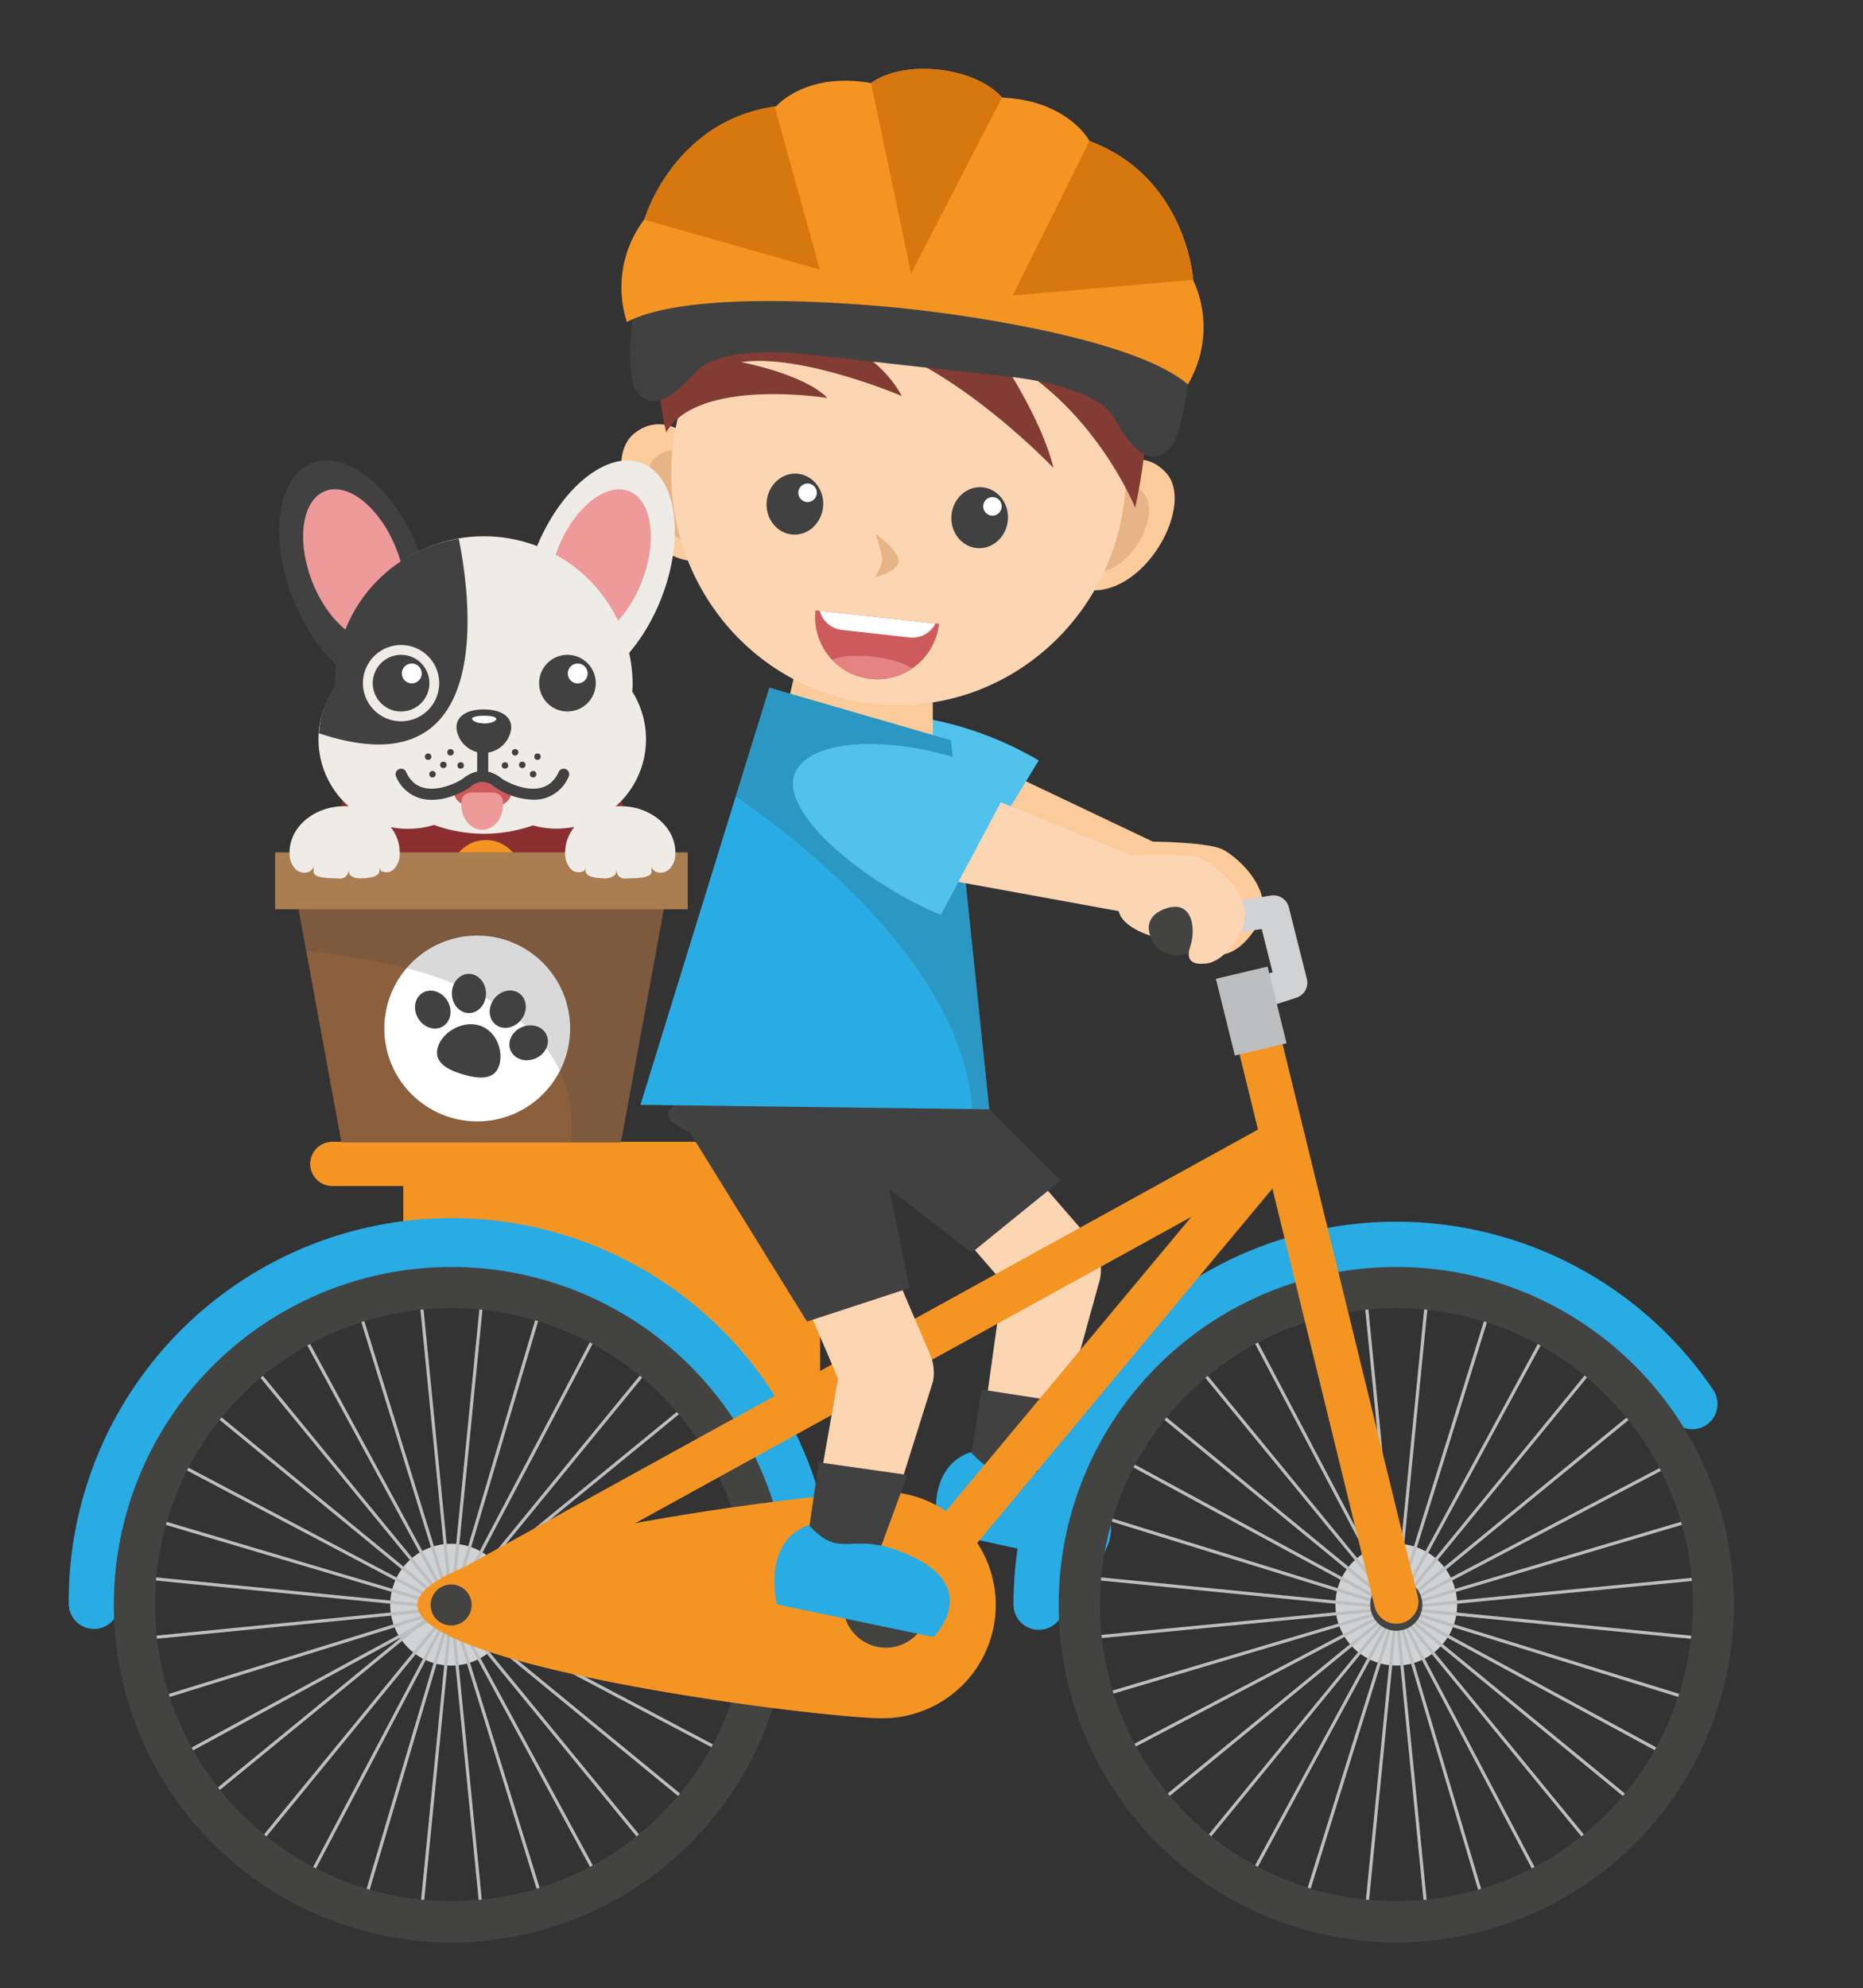 <svg id="Слой_1" data-name="Слой 1" xmlns="http://www.w3.org/2000/svg" viewBox="0 0 557.97 595.28"><rect x="0" y="0" width="557.97" height="595.28" fill="#333333" stroke="none"/><defs><style>.cls-1{fill:#fbcb9b;}.cls-2{fill:#51c2ec;}.cls-3{fill:#fcd5b3;}.cls-17,.cls-4{fill:#414142;}.cls-5{fill:#28ace3;}.cls-6{fill:#f49523;}.cls-7{fill:#d1d2d4;}.cls-8{fill:#bdbec0;}.cls-9{fill:#434342;}.cls-10{fill:#29abe3;}.cls-11{fill:#e7b485;}.cls-12{fill:#823c34;}.cls-13{fill:#fff;}.cls-14{fill:#cd5b5b;}.cls-15{fill:#e58383;}.cls-16{fill:#d67710;}.cls-17{opacity:0.2;}.cls-18{fill:#efece7;}.cls-19{fill:#8b2e30;}.cls-20{fill:#ee9a9a;}.cls-21{fill:#8c5f3d;}.cls-22{fill:#a97d50;}</style></defs><title>Монтажная область 1</title><path class="cls-1" d="M293.12,227.21,345.27,252s16.51.1,21,2.38,16.35,12.83,10.36,22.67S365,285.77,365,285.77s-6,.59-3.65-5.15,1.41-14-6.3-12.06-5.37,7.89-5.37,7.89-8.26-2.92-9-7.87L264.8,250"/><path class="cls-2" d="M246.22,221.7c-5.64,12,21,35.3,41.17,44.8l23.71-38.8C284.62,212,251.86,209.72,246.22,221.7Z"/><polyline class="cls-1" points="235.2 214.09 241.25 187.44 279.32 200.62 279.48 235.6"/><path class="cls-3" d="M304.1,448a14.13,14.13,0,0,1-3-.32c-7.61-1.63-9-8.68-7.35-16.29l6.64-47.4L266,344.34a14.09,14.09,0,1,1,21.29-18.46l39,45a14.1,14.1,0,0,1,3.13,12.19L314.57,436.8C313.15,443.41,310.59,448,304.1,448Z"/><polygon class="cls-4" points="294 416.06 320.49 420.15 312.39 445.35 290.33 439.16 294 416.06"/><path class="cls-5" d="M280.91,458.45l46.91,10.31s14.05-13.83-5.25-23.69-21.38,1.32-31.76-10.25C290.83,434.83,277.3,437.68,280.91,458.45Z"/><polygon class="cls-6" points="237.84 426.93 173.47 386.86 120.77 383.08 120.77 348.5 237.84 348.5 237.84 426.93"/><circle class="cls-7" cx="135.12" cy="480.47" r="18.24"/><circle class="cls-7" cx="418.19" cy="480.47" r="18.23"/><polygon class="cls-8" points="409.47 574.64 408.53 574.55 426.91 388.35 427.85 388.44 409.47 574.64"/><polygon class="cls-8" points="426.91 574.64 408.53 388.44 409.47 388.35 427.85 574.55 426.91 574.64"/><rect class="cls-8" x="417.72" y="387.94" width="0.95" height="187.11" transform="translate(-102.06 850.36) rotate(-84.36)"/><rect class="cls-8" x="324.63" y="481.02" width="187.11" height="0.95" transform="translate(-44.34 42.42) rotate(-5.52)"/><rect class="cls-8" x="324.64" y="481.02" width="187.11" height="0.95" transform="translate(-210.44 374.04) rotate(-39.32)"/><rect class="cls-8" x="324.63" y="481.03" width="187.11" height="0.94" transform="translate(-219.29 499.86) rotate(-50.68)"/><rect class="cls-8" x="417.72" y="387.94" width="0.94" height="187.11" transform="translate(-210.51 374.46) rotate(-39.36)"/><rect class="cls-8" x="417.72" y="387.95" width="0.95" height="187.1" transform="translate(-219.31 499.45) rotate(-50.64)"/><rect class="cls-8" x="324.64" y="481.02" width="187.11" height="0.94" transform="translate(-204.44 619.52) rotate(-61.52)"/><rect class="cls-8" x="324.63" y="481.02" width="187.11" height="0.95" transform="translate(-165.83 737.71) rotate(-72.71)"/><rect class="cls-8" x="417.72" y="387.94" width="0.95" height="187.11" transform="translate(-204.42 619.63) rotate(-61.53)"/><rect class="cls-8" x="417.72" y="387.94" width="0.95" height="187.11" transform="translate(-165.4 738.68) rotate(-72.81)"/><rect class="cls-8" x="324.63" y="481.02" width="187.11" height="0.94" transform="translate(-119.69 138.84) rotate(-16.53)"/><rect class="cls-8" x="324.63" y="481.03" width="187.11" height="0.94" transform="translate(-175.84 249.44) rotate(-27.69)"/><rect class="cls-8" x="417.72" y="387.94" width="0.94" height="187.11" transform="translate(-119.73 138.91) rotate(-16.53)"/><polygon class="cls-8" points="461.41 564.46 374.13 398.97 374.96 398.53 462.25 564.03 461.41 564.46"/><circle class="cls-9" cx="418.19" cy="480.47" r="7.81"/><path class="cls-10" d="M311.11,488a7.56,7.56,0,0,1-7.57-7.56,114.65,114.65,0,0,1,209.7-64.1,7.57,7.57,0,0,1-12.54,8.47,99.52,99.52,0,0,0-182,55.63A7.57,7.57,0,0,1,311.11,488Z"/><path class="cls-10" d="M242.29,488a7.56,7.56,0,0,1-7.57-7.56,99.51,99.51,0,1,0-199,0,7.57,7.57,0,0,1-15.13,0,114.65,114.65,0,1,1,229.29,0A7.56,7.56,0,0,1,242.29,488Z"/><path class="cls-9" d="M418.19,379.36A101.11,101.11,0,1,0,519.3,480.47,101.11,101.11,0,0,0,418.19,379.36Zm0,189.89A88.78,88.78,0,1,1,507,480.47,88.78,88.78,0,0,1,418.19,569.25Z"/><polygon class="cls-8" points="143.93 574.64 125.55 388.44 126.49 388.35 144.87 574.55 143.93 574.64"/><polygon class="cls-8" points="126.49 574.64 125.55 574.55 143.93 388.35 144.87 388.44 126.49 574.64"/><rect class="cls-8" x="41.65" y="481.02" width="187.11" height="0.95" transform="translate(-46.59 15.59) rotate(-5.63)"/><rect class="cls-8" x="134.74" y="387.94" width="0.95" height="187.11" transform="translate(-357.24 568.75) rotate(-84.36)"/><rect class="cls-8" x="134.73" y="387.94" width="0.95" height="187.11" transform="translate(-322.81 280.65) rotate(-50.64)"/><rect class="cls-8" x="134.74" y="387.94" width="0.95" height="187.11" transform="translate(-274.71 194.98) rotate(-39.36)"/><rect class="cls-8" x="41.65" y="481.03" width="187.11" height="0.95" transform="translate(-322.95 280.96) rotate(-50.68)"/><rect class="cls-8" x="41.66" y="481.03" width="187.1" height="0.95" transform="matrix(0.77, -0.63, 0.63, 0.77, -274.76, 195.06)"/><rect class="cls-8" x="134.73" y="387.94" width="0.95" height="187.11" transform="translate(-213.16 122.66) rotate(-28.47)"/><polygon class="cls-8" points="162.41 571.01 107.1 392.26 108.01 391.98 163.31 570.73 162.41 571.01"/><rect class="cls-8" x="41.65" y="481.02" width="187.11" height="0.95" transform="translate(-213.53 123.03) rotate(-28.53)"/><polygon class="cls-8" points="45.97 509.6 45.69 508.7 224.44 453.39 224.72 454.3 45.97 509.6"/><rect class="cls-8" x="134.73" y="387.94" width="0.94" height="187.11" transform="translate(-364.86 474.09) rotate(-73.47)"/><rect class="cls-8" x="134.73" y="387.94" width="0.94" height="187.11" transform="translate(-353.76 376.47) rotate(-62.19)"/><rect class="cls-8" x="41.65" y="481.02" width="187.11" height="0.95" transform="translate(-364.86 474.32) rotate(-73.49)"/><polygon class="cls-8" points="91.98 564.46 91.15 564.03 178.43 398.53 179.27 398.97 91.98 564.46"/><circle class="cls-9" cx="135.21" cy="480.47" r="7.81"/><path class="cls-9" d="M34.1,480.47A101.11,101.11,0,1,0,135.21,379.36,101.11,101.11,0,0,0,34.1,480.47Zm12.33,0a88.78,88.78,0,1,1,88.78,88.78A88.78,88.78,0,0,1,46.43,480.47Z"/><path class="cls-6" d="M418.18,486.16a6.63,6.63,0,0,1-6.43-5L367.41,300a6.62,6.62,0,0,1,12.86-3.15L424.62,478a6.62,6.62,0,0,1-4.85,8A6.72,6.72,0,0,1,418.18,486.16Z"/><path class="cls-6" d="M269.36,486.16H134a6.62,6.62,0,0,1-3.19-12.42l250.45-138a6.62,6.62,0,0,1,8.28,10l-115,138A6.62,6.62,0,0,1,269.36,486.16ZM159.69,472.91H266.26L356.8,364.35Z"/><path class="cls-6" d="M298.23,480.56a33.92,33.92,0,0,1-33.92,33.92C245.57,514.49,125,499.3,125,480.56s120.54-33.93,139.28-33.93A33.92,33.92,0,0,1,298.23,480.56Z"/><path class="cls-6" d="M239,426.82a6.62,6.62,0,0,1-6.62-6.62V341.58a6.62,6.62,0,0,1,13.24,0V420.2A6.62,6.62,0,0,1,239,426.82Z"/><path class="cls-6" d="M228.31,355.12H99.53a6.62,6.62,0,0,1,0-13.24H228.31a6.62,6.62,0,1,1,0,13.24Z"/><circle class="cls-9" cx="135.12" cy="480.56" r="6.14"/><circle class="cls-9" cx="265.32" cy="480.56" r="12.79"/><path class="cls-7" d="M373.84,303.19a4.73,4.73,0,0,1-1.46-9.23l8.76-2.85-3.26-12.95-17.09,2.66a4.73,4.73,0,0,1-1.45-9.35l21.35-3.33a4.74,4.74,0,0,1,5.32,3.52l5.39,21.42a4.73,4.73,0,0,1-3.12,5.65l-13,4.22A4.74,4.74,0,0,1,373.84,303.19Z"/><polygon class="cls-8" points="385.33 312.37 369.84 316.03 364.16 293.07 379.64 289.4 385.33 312.37"/><circle class="cls-9" cx="352.38" cy="277.71" r="8.31"/><path class="cls-9" d="M201.82,336.25s13.07,9.68,26.44,5.49,23.65-2.79,31.33-.3,9.38,2,11.18-1.9-1.2-8.68-17.86-6.78-29.43-5.09-43.8-3.39S201.82,336.25,201.82,336.25Z"/><path class="cls-1" d="M330.87,141.08s10.55-8.29,18.46.59c9.17,10.31-8.59,40.75-27.11,34.19Z"/><path class="cls-11" d="M329.82,147.19s7.21-5.65,12.59.4c6.27,7-5.85,27.8-18.49,23.32Z"/><path class="cls-1" d="M208.11,132.06s-9.24-9.74-18.34-2.12c-10.58,8.86,2.55,41.57,21.82,37.79Z"/><path class="cls-11" d="M208.94,138.31s-6.31-6.64-12.52-1.45c-7.21,6.05,1.74,28.36,14.89,25.78Z"/><path class="cls-3" d="M337.06,146.53c-2.81,38.33-35.51,67.17-73,64.42s-65.63-36.07-62.82-74.39,35.5-67.17,73-64.41S339.88,108.19,337.06,146.53Z"/><path class="cls-12" d="M340,152s-12.69-31.11-40.65-45.18c0,0,12.47,18.05,16.16,33.29,0,0-37.88-39.93-68.44-39.87,0,0,15.82,4.84,23,18.32,0,0-29.91-12.74-48.07-10.15,0,0,19,3.65,25.79,10.75,0,0-38.71-6.24-48.28,10.29-15.6-67.41,50-76.12,50-76.12S365.14,34.38,340,152Z"/><path class="cls-4" d="M246.53,151.56c-.37,5-4.46,8.84-9.13,8.5s-8.17-4.7-7.79-9.74,4.45-8.84,9.12-8.49S246.9,146.54,246.53,151.56Z"/><path class="cls-13" d="M244.63,147.78a2.77,2.77,0,1,1-2.56-3A2.77,2.77,0,0,1,244.63,147.78Z"/><path class="cls-4" d="M301.87,155.63c-.38,5-4.47,8.83-9.13,8.49s-8.17-4.7-7.79-9.73,4.46-8.85,9.13-8.5S302.24,150.59,301.87,155.63Z"/><path class="cls-13" d="M300,151.85a2.77,2.77,0,1,1-2.56-3A2.76,2.76,0,0,1,300,151.85Z"/><path class="cls-14" d="M244.23,182.77a18.6,18.6,0,1,0,37,4Z"/><path class="cls-15" d="M261.43,196.62c-5.22-.57-9.21-.2-12.24.9a18.54,18.54,0,0,0,24,2.62C270.47,198.41,266.66,197.2,261.43,196.62Z"/><path class="cls-11" d="M262.29,159.89s6.43,4.43,6.83,7.81-7.11,5.11-7.11,5.11,2.64-3.55,2.11-6.24C263.54,163.67,262.29,159.89,262.29,159.89Z"/><path class="cls-13" d="M252.15,188.61l20.27,2.26a7.76,7.76,0,0,0,7.76-4.18l-34.66-3.78A7.75,7.75,0,0,0,252.15,188.61Z"/><path class="cls-4" d="M281.59,29.61v0l-.62-.06-.61-.08v0c-93.59-9.63-94.74,78.87-90.32,86.58s11.07,3.5,18.38-4.7,31.69-5.42,31.69-5.42l26.41,2.93,11.13,1.24L304.06,113s24.38,2.64,29.71,12.25,10.87,15.19,16.9,8.62S375,40.79,281.59,29.61Z"/><path class="cls-6" d="M273.3,92.62l-.1,0h-.1Z"/><path class="cls-6" d="M357.39,83.94s-1.95-30.88-31.08-41.71c0,0-6.39-12.17-26.18-13,0,0-5.21-6.82-18.94-8.34s-20.31,4-20.31,4c-19.5-3.52-28.41,6.95-28.41,6.95C201.68,36,193,65.66,193,65.66a33.61,33.61,0,0,0-5.24,30.76c21.29-11.21,83.35-4.05,85.47-3.81s64.23,6.87,82.54,22.49A33.59,33.59,0,0,0,357.39,83.94Z"/><path class="cls-16" d="M232,31.88c-30.37,4.42-39,33.78-39,33.78l-.1.12,52.64,14.92Z"/><path class="cls-16" d="M281.18,20.87c-13.61-1.51-20.19,3.87-20.3,4l12,57L300.1,29.19C299.9,28.94,294.65,22.37,281.18,20.87Z"/><path class="cls-16" d="M357.38,83.8c-.18-2.18-3-31.15-31.07-41.56l0-.08-23,46.32Z"/><path class="cls-3" d="M256.31,478a13.89,13.89,0,0,1-2.46-.22,14.08,14.08,0,0,1-11.43-16.31L251,412.75l-21.83-50.9a14.09,14.09,0,1,1,25.9-11.1l23.48,54.75a14.14,14.14,0,0,1,.92,8l-17.65,56.16C260.62,476.51,263,478,256.31,478Z"/><polygon class="cls-4" points="317.67 353.45 289.25 325.02 199.94 328.3 241.7 395.71 272.39 385.65 266.35 355.97 291.01 375.08 317.67 353.45"/><polygon class="cls-5" points="284.8 221.65 239.67 208.57 230.42 205.88 191.81 330.81 296.29 332.15 284.8 221.65"/><path class="cls-17" d="M284.8,221.65l-45.13-13.08-9.26-2.68-10.07,32.57c17.75,12.13,67.89,50.07,70.79,93.63l5.15.07Z"/><polygon class="cls-4" points="245.22 437.85 271.76 441.62 262.7 466.27 241.83 460.99 245.22 437.85"/><path class="cls-5" d="M232.64,480.39l47,9.76s13.89-14-5.52-23.63-21.37,1.57-31.87-9.87C242.28,456.66,228.78,459.66,232.64,480.39Z"/><path class="cls-3" d="M285.21,234.34,338.72,256s16.49-.87,21.12,1.14,17.07,11.85,11.68,22-11.1,9.39-11.1,9.39-5.95.95-4-4.92.58-14.1-7-11.67-4.9,8.2-4.9,8.2-8.42-2.43-9.46-7.33l-76.84-14"/><path class="cls-2" d="M238.06,231.6c-4.93,12.29,23,34,43.74,42.3l21.38-40.14C275.83,219.65,243,219.31,238.06,231.6Z"/><ellipse class="cls-18" cx="145.3" cy="265.47" rx="42.56" ry="54.38"/><path class="cls-19" d="M184.55,232.84s-62.74,19.55-81.34,4.1l-1.89,9.14s41.61,35.31,89.22,11.66Z"/><circle class="cls-6" cx="145.53" cy="262.16" r="10.64"/><ellipse class="cls-18" cx="179.25" cy="171.85" rx="35.65" ry="20.17" transform="translate(-46.34 275.65) rotate(-68.5)"/><ellipse class="cls-20" cx="179.62" cy="169.27" rx="23.88" ry="13.51" transform="translate(-43.7 274.36) rotate(-68.5)"/><ellipse class="cls-4" cx="106.47" cy="171.85" rx="20.17" ry="35.65" transform="translate(-55.57 50.97) rotate(-21.5)"/><ellipse class="cls-20" cx="106.1" cy="169.27" rx="13.51" ry="23.88" transform="translate(-54.65 50.65) rotate(-21.5)"/><path class="cls-18" d="M189.37,207.07c0-.65.1-1.3.1-2a44.5,44.5,0,1,0-89,0c0,.2,0,.4,0,.61A26.79,26.79,0,0,0,130,247a43.85,43.85,0,0,0,29.6.14,26.76,26.76,0,0,0,29.8-40Z"/><ellipse class="cls-14" cx="144.59" cy="237.49" rx="8.51" ry="4.81"/><path class="cls-20" d="M144.41,248.46c-3.46,0-6.26-3.37-6.26-7.53s2.8-3.62,6.26-3.62,6.26-.54,6.26,3.62S147.87,248.46,144.41,248.46Z"/><path class="cls-4" d="M144.93,212.42c6.28,0,9.49,3.18,7.67,7.71a8.23,8.23,0,0,1-15.38,0C135.41,215.55,138.65,212.41,144.93,212.42Z"/><path class="cls-13" d="M145,214.3c2.79,0,4.23.57,3.42,1.38-1,1-3.42.93-3.42.93s-2.43,0-3.42-1C140.82,214.85,142.25,214.3,145,214.3Z"/><path class="cls-4" d="M144.57,233.54a1.66,1.66,0,0,1-1.66-1.66V221.44a1.66,1.66,0,0,1,3.32,0v10.44A1.66,1.66,0,0,1,144.57,233.54Z"/><path class="cls-4" d="M159.68,239.44a21.28,21.28,0,0,1-11.79-4,5.07,5.07,0,0,0-6.78,0c-1.38,1.23-8.24,5.13-14.58,3.76a11.29,11.29,0,0,1-8-6.92,1.66,1.66,0,0,1,3-1.34c1.25,2.82,3.1,4.46,5.68,5,4.93,1.07,10.79-2.21,11.67-3a10,10,0,0,1,5.48-2.14h.23a10.06,10.06,0,0,1,5.48,2.14c.88.78,6.74,4.07,11.67,3,2.57-.56,4.43-2.2,5.68-5a1.66,1.66,0,0,1,3,1.34,11.29,11.29,0,0,1-8,6.92A13,13,0,0,1,159.68,239.44Z"/><circle class="cls-4" cx="154.28" cy="225.25" r="0.97"/><circle class="cls-4" cx="160.98" cy="226.56" r="0.97"/><circle class="cls-4" cx="156.42" cy="229.02" r="0.97"/><circle class="cls-4" cx="151.24" cy="229.19" r="0.97"/><circle class="cls-4" cx="159.67" cy="231.81" r="0.97"/><circle class="cls-4" cx="134.93" cy="225.25" r="0.97"/><circle class="cls-4" cx="128.23" cy="226.56" r="0.97"/><circle class="cls-4" cx="132.79" cy="229.02" r="0.97"/><circle class="cls-4" cx="137.97" cy="229.19" r="0.97"/><circle class="cls-4" cx="129.54" cy="231.81" r="0.97"/><path class="cls-4" d="M100.3,204.88c0,.21,0,.41,0,.61a27.28,27.28,0,0,0-4.75,14.07c54.13,18.09,45.08-42.37,41.85-58.26A44.1,44.1,0,0,0,100.3,204.88Z"/><path class="cls-18" d="M131.54,204.58a11.42,11.42,0,1,1-11.38-11.45A11.42,11.42,0,0,1,131.54,204.58Z"/><path class="cls-4" d="M128.6,204.57a8.48,8.48,0,1,1-8.45-8.5A8.48,8.48,0,0,1,128.6,204.57Z"/><circle class="cls-13" cx="123.63" cy="202.13" r="2.98" transform="matrix(0, -1, 1, 0, -78.8, 325.27)"/><path class="cls-4" d="M178.43,204.57a8.48,8.48,0,1,1-8.45-8.5A8.48,8.48,0,0,1,178.43,204.57Z"/><circle class="cls-13" cx="173.45" cy="202.13" r="2.98" transform="matrix(0, -1, 1, 0, -29.1, 375.1)"/><polygon class="cls-21" points="88.08 265 102.26 342.07 185.97 342.07 200.15 265 88.08 265"/><circle class="cls-13" cx="142.93" cy="307.95" r="27.82"/><ellipse class="cls-4" cx="152.06" cy="302.19" rx="5.87" ry="5.11" transform="translate(-180.02 237.68) rotate(-52.3)"/><ellipse class="cls-4" cx="158.33" cy="312.22" rx="5.87" ry="5.11" transform="translate(-106.56 83.35) rotate(-22.28)"/><ellipse class="cls-4" cx="140.47" cy="297.45" rx="5.11" ry="5.87" transform="translate(-3.96 1.9) rotate(-0.76)"/><ellipse class="cls-4" cx="129.62" cy="302.28" rx="5.11" ry="5.87" transform="translate(-136.5 109.01) rotate(-30.8)"/><path class="cls-4" d="M131.14,313.53c1.28-4.41,7.21-8,12.3-6.53s7.39,7.48,6.1,11.88-5.72,4.32-10.8,2.84S129.85,317.93,131.14,313.53Z"/><path class="cls-17" d="M186,342.08,200.15,265H88.08l3.65,19.82c24.66,2.12,83.54,11.93,79.36,57.26Z"/><rect class="cls-22" x="82.4" y="255.22" width="123.58" height="17.02"/><path class="cls-18" d="M101.53,263.05c-1.8-.12-7.27.09-7.6-1.86,0-.09,0-.15,0-.21A5.3,5.3,0,0,1,94,259.3a2.81,2.81,0,0,1-.94,1.41l-.15.1c-1.76,1.17-3.73,0-4.24-.41a6.65,6.65,0,0,1-1.95-5.15c0-7.66,7.39-13.87,16.5-13.87s16.5,6.21,16.5,13.87a6.6,6.6,0,0,1-2,5.24,3.3,3.3,0,0,1-3.67.22l.22.35a5.27,5.27,0,0,1-.67-1.43,2.77,2.77,0,0,1-.1,1.69c-.54,1.18-2.81,1.62-5.26,1.67a4.58,4.58,0,0,1-3.48-1.06,5.14,5.14,0,0,1-.37-1.58,2.93,2.93,0,0,1-.59,1.85A2.62,2.62,0,0,1,101.53,263.05Z"/><path class="cls-18" d="M187.52,263.05c1.8-.12,7.27.09,7.6-1.86,0-.09,0-.15,0-.21a5.3,5.3,0,0,0-.13-1.68,2.81,2.81,0,0,0,.94,1.41l.15.1c1.76,1.17,3.73,0,4.24-.41a6.65,6.65,0,0,0,1.95-5.15c0-7.66-7.39-13.87-16.5-13.87s-16.5,6.21-16.5,13.87a6.6,6.6,0,0,0,2,5.24,3.3,3.3,0,0,0,3.67.22l-.21.35a5.28,5.28,0,0,0,.67-1.43,2.77,2.77,0,0,0,.1,1.69c.54,1.18,2.81,1.62,5.26,1.67a4.58,4.58,0,0,0,3.48-1.06,5.17,5.17,0,0,0,.37-1.58,2.92,2.92,0,0,0,.59,1.85A2.62,2.62,0,0,0,187.52,263.05Z"/></svg>